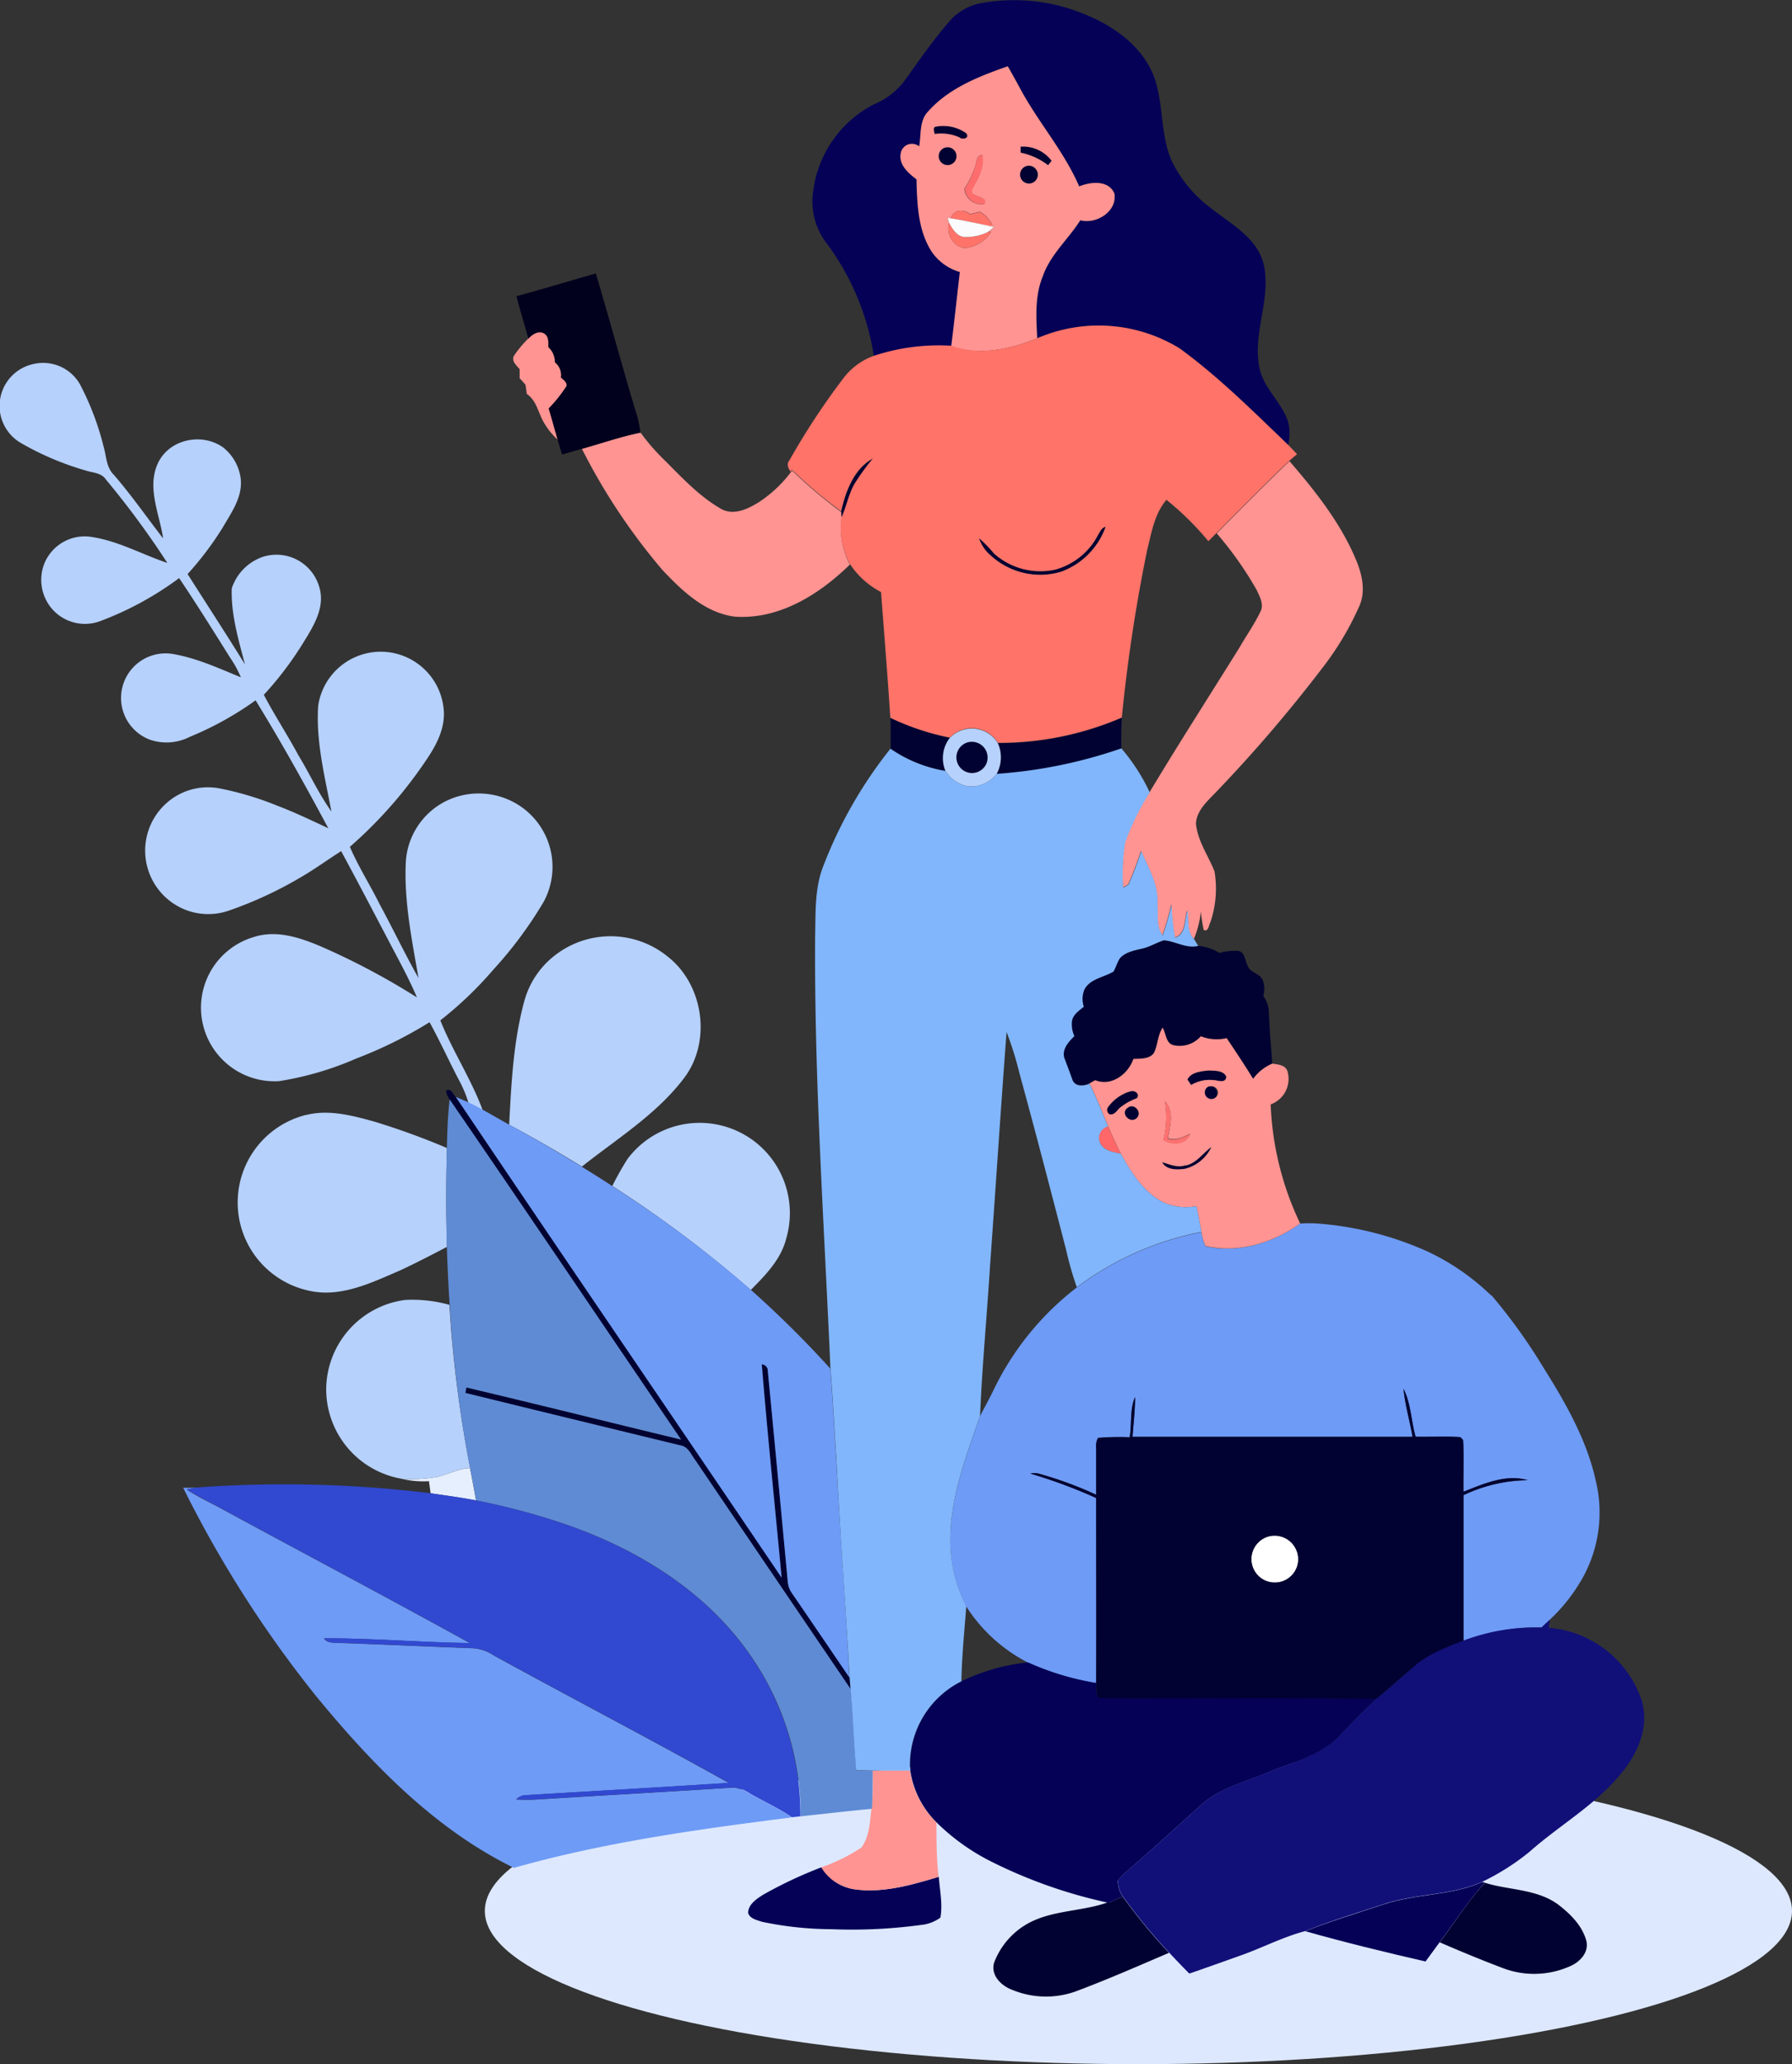 <svg xmlns="http://www.w3.org/2000/svg" viewBox="0 0 271 312"><rect x="0" y="0" width="271" height="312" fill="#333333" stroke="none"/><defs><style>.cls-1{fill:#6e9bf6;}.cls-2{fill:#fff;}.cls-3{fill:#e6effe;}.cls-4{fill:#dde8fe;}.cls-5{fill:#010232;}.cls-6{fill:#050156;}.cls-7{fill:#ff9492;}.cls-8{fill:#fe6d6d;}.cls-9{fill:#ff6769;}.cls-10{fill:#ff7369;}.cls-11{fill:#fbfbfd;}.cls-12{fill:#01011d;}.cls-13{fill:#b6d1fc;}.cls-14{fill:#5f8bd4;}.cls-15{fill:#81b6fc;}.cls-16{fill:#fd7171;}.cls-17{fill:#3149d1;}.cls-18{fill:#111078;}</style></defs><title>Asset 22</title><g id="Layer_2" data-name="Layer 2"><g id="Layer_1-2" data-name="Layer 1"><path class="cls-1" d="M196.61,184.94a19.68,19.68,0,0,1,2.66,0A49.47,49.47,0,0,1,216,189.22a35.41,35.41,0,0,1,9.43,6.52l.17.1a83.31,83.31,0,0,1,7.68,10.66c3.4,5.41,6.68,11.07,8.06,17.38a20.35,20.35,0,0,1-1.86,14.36,26.19,26.19,0,0,1-5.12,6.59L233.12,246a30.92,30.92,0,0,0-11.8,2.06q0-11,0-22.06a23.11,23.11,0,0,1,9.7-2.26c-3.27-1-6.68.56-9.71,1.75,0-2.61.11-5.23-.06-7.83-.1-.1-.29-.31-.38-.42-2.26-.17-4.54,0-6.8-.07-.68-2.39-.69-5-1.83-7.25.25,2.46.94,4.83,1.38,7.25H171.27c.13-2,.43-4,.38-6-.85,1.87-.46,4-.81,6.06a38.46,38.46,0,0,0-4.8.1,2.86,2.86,0,0,0-.27,1.59q0,3.49,0,7a56.31,56.31,0,0,0-8.45-3.12,2.9,2.9,0,0,0-1.49-.08,78,78,0,0,1,9.94,3.69c0,9.34,0,18.69,0,28a41.32,41.32,0,0,1-10.31-3.11,24.09,24.09,0,0,1-9.33-8.47,21.47,21.47,0,0,1-2.4-9.38c-.18-6.74,2.31-13.13,4.48-19.39.61-1.23,1.29-2.41,1.89-3.64a43.23,43.23,0,0,1,12.74-15.82,46.08,46.08,0,0,1,18.85-8.36,8,8,0,0,0,.61,2.14C187.29,189.48,192.52,187.88,196.61,184.94Z"/><path class="cls-2" d="M191.82,232.24a3.55,3.55,0,1,1-1.52,5.95A3.57,3.57,0,0,1,191.82,232.24Z"/><path class="cls-3" d="M66.08,223.24c1.7-.35,3.25-1.3,5-1.33.32,1.62.62,3.25.91,4.88-2.28-.44-4.58-.74-6.87-1.08-.08-.62-.17-1.23-.25-1.83a14,14,0,0,1-4.09-.35A22.75,22.75,0,0,0,66.08,223.24Z"/><ellipse class="cls-4" cx="172.16" cy="288.84" rx="98.84" ry="23.16"/><path class="cls-5" d="M141.68,19.12a6,6,0,0,1,4.46,1c.61.76-.58,1.07-1,.65a6.68,6.68,0,0,0-3.74-.51C141.25,19.84,141,19.16,141.68,19.12Z"/><path class="cls-5" d="M142.53,22.5a1.35,1.35,0,1,1-.09,2.15A1.37,1.37,0,0,1,142.53,22.5Z"/><path class="cls-5" d="M154.34,22.17a5.37,5.37,0,0,1,4.72,2.14l-.54.67a9.89,9.89,0,0,0-4.15-1.9C154.36,22.85,154.35,22.4,154.34,22.17Z"/><path class="cls-5" d="M154.91,25.23a1.35,1.35,0,1,1-.3,2.16A1.36,1.36,0,0,1,154.91,25.23Z"/><path class="cls-5" d="M127.22,77.36c.66-3,1.95-6.46,4.81-8a33.16,33.16,0,0,0-2.76,3.8c-.92,1.59-1.22,3.44-2,5.11C127.27,78.06,127.24,77.59,127.22,77.36Z"/><path class="cls-5" d="M166.08,80.82c.29-.47.52-1.06,1.12-1.19a11.24,11.24,0,0,1-6.74,6.79,11.05,11.05,0,0,1-10.53-2.37,5.83,5.83,0,0,1-1.87-2.7,19.06,19.06,0,0,1,2.26,2.32,10.55,10.55,0,0,0,9.26,2.43A10.42,10.42,0,0,0,166.08,80.82Z"/><path class="cls-5" d="M134.67,108.53a38.12,38.12,0,0,0,9,3,5,5,0,0,0-.65,5,20.49,20.49,0,0,1-8.32-3.36C134.69,111.62,134.7,110.07,134.67,108.53Z"/><path class="cls-5" d="M150.9,112.33a46.87,46.87,0,0,0,18.74-3.83c-.08,1.54-.09,3.08-.06,4.62A72.87,72.87,0,0,1,150.72,117,5.23,5.23,0,0,0,150.9,112.33Z"/><path class="cls-5" d="M146.25,112.23a2.37,2.37,0,1,1-1,3.89A2.39,2.39,0,0,1,146.25,112.23Z"/><path class="cls-5" d="M172.72,143.38c1.15-.27,2.17-.91,3.29-1.26,1.75.15,3.36,1.28,5.19.85a7.33,7.33,0,0,1,3.21,1.07,7.89,7.89,0,0,1,2.46-.32c1.68-.17,1.29,2.12,2.27,2.92.63.49,1.51.75,1.84,1.55a4,4,0,0,1,.07,2.36,4.39,4.39,0,0,1,.83,2.2c.08,2.67.34,5.34.52,8a6.94,6.94,0,0,0-2.9,2.3c-1.28-2.09-2.65-4.11-4-6.15a6.52,6.52,0,0,1-3.91-.28,4.25,4.25,0,0,1-4.19,1.33c-1.12-.31-1.07-1.78-1.59-2.63-.76,1.16-.71,2.61-1.32,3.83-.71,1-2.05.78-3.11.91-.81,2.28-3.32,4.17-5.77,3.21l-.88.48c-.83.38-2.09.48-2.54-.5-.41-1.16-.85-2.31-1.28-3.46-.31-1.33.69-2.37,1.54-3.23a4.3,4.3,0,0,1-.34-2.39c.23-.93,1.08-1.48,1.77-2.05a3.74,3.74,0,0,1,.11-2.64c.9-1.63,2.95-1.79,4.4-2.69.35-.64.56-1.36.95-2C170.2,143.89,171.55,143.72,172.72,143.38Z"/><path class="cls-5" d="M179.57,163.18c.54-1.12,2-1.24,3.13-1.37.93.05,2.33-.09,2.75.95-.11,1.09-1.29.54-1.94.51a5.44,5.44,0,0,0-3.38.74Z"/><path class="cls-5" d="M182.88,164.23a1,1,0,1,1-.23,1.9A1,1,0,0,1,182.88,164.23Z"/><path class="cls-5" d="M67.51,164.8c.7-.35,1,.62,1.42,1,16.33,24.27,32.85,48.4,49.27,72.6-1-10.75-2.13-21.49-3-32.25a1,1,0,0,1,.92,1.07q1.52,15.83,3,31.67a3.61,3.61,0,0,0,.74,2c2.88,4.2,5.73,8.41,8.6,12.61l.15,1.81Q116.88,238,105.14,220.74c-.66-.84-1.09-2.11-2.29-2.27-10.83-2.64-21.68-5.26-32.51-7.93l.16-.82c10.84,2.56,21.64,5.27,32.46,7.87-11.65-17.14-23.24-34.33-35-51.41C67.77,165.74,67.41,165.31,67.51,164.8Z"/><path class="cls-5" d="M170.77,165.05c.66-.44,1.77.27,1.12,1a8.81,8.81,0,0,0-2.42,1.34c-.54.4-.91,1.29-1.71,1.05a.76.76,0,0,1-.11-1.17A6.45,6.45,0,0,1,170.77,165.05Z"/><path class="cls-5" d="M170.43,167.55c.94-1,2.48.58,1.48,1.5S169.44,168.47,170.43,167.55Z"/><path class="cls-5" d="M179.3,176.17c1.65-.37,2.59-1.87,3.92-2.76a6,6,0,0,1-4,3.29c-1.17.18-2.82.23-3.44-1C176.89,176.05,178.1,176.62,179.3,176.17Z"/><path class="cls-5" d="M212.25,209.91c1.14,2.24,1.15,4.86,1.83,7.25,2.26.05,4.54-.1,6.8.07.09.11.28.32.38.42.17,2.6,0,5.22.06,7.83,3-1.19,6.44-2.71,9.71-1.75a23.11,23.11,0,0,0-9.7,2.26q0,11,0,22.06c-2.56,1-5.23,2-7.35,3.8-2,1.64-3.88,3.32-5.83,5-13.62-.21-27.24,0-40.85-.09-.46-.12-1.4.13-1.43-.57a9.28,9.28,0,0,1-.1-1.48v-.28c.05-9.35,0-18.7,0-28a78,78,0,0,0-9.94-3.69,2.9,2.9,0,0,1,1.49.08,56.31,56.31,0,0,1,8.45,3.12q0-3.49,0-7a2.86,2.86,0,0,1,.27-1.59,38.46,38.46,0,0,1,4.8-.1c.35-2,0-4.19.81-6.06,0,2-.25,4-.38,6h42.36C213.19,214.74,212.5,212.37,212.25,209.91Zm-20.43,22.33a3.55,3.55,0,1,0,4.35,4.49A3.58,3.58,0,0,0,191.82,232.24Z"/><path class="cls-5" d="M217.72,293.58c2.31-3,4.27-6.24,6.83-9,3.64,1.14,7.77.92,11,3.23,1.87,1.42,3.73,3.22,4.35,5.56.43,1.78-1.06,3.28-2.59,3.88a13.29,13.29,0,0,1-9.82.31C224.19,296.32,221,295,217.72,293.58Z"/><path class="cls-5" d="M167.72,287.59c.68-.33,1.37-.63,2.07-.92a82.7,82.7,0,0,0,7,8.5c-4.69,2-9.38,4.07-14.16,5.85a13.36,13.36,0,0,1-9.5-.23c-1.67-.6-3.36-2.2-2.79-4.14A11.41,11.41,0,0,1,155,291c3.77-2.32,8.41-2,12.49-3.44Z"/><path class="cls-6" d="M148.35.48a27.82,27.82,0,0,1,15.1,1.44c4.28,1.63,8.45,4.35,10.57,8.54s1.22,9.48,3.19,13.89a19.56,19.56,0,0,0,5.84,7.06c3.17,2.52,7.45,4.7,8.17,9.11.86,5.06-1.8,10-.76,15.08.63,3.13,3.4,5.2,4.34,8.19a7.27,7.27,0,0,1,0,3.47C189.54,62.2,184.33,57,178.41,52.67a23.42,23.42,0,0,0-21.55-1.54c-.13-3.13-.39-6.41.85-9.38,1.14-3.28,3.86-5.59,5.67-8.46,2.43.64,5.56-1.31,5.17-4-.86-2.11-3.6-1.83-5.34-1.11-2.32-5.37-6.29-9.79-9-14.93-.59-1.09-1.19-2.17-1.8-3.23-4.36,1.53-8.92,3.3-12.06,6.85-1.35,1.39-1,3.5-1.32,5.26a1.72,1.72,0,0,0-2.76,1.08c-.33,1.73,1.17,3,2.39,3.93.09,3.73.22,7.73,2.34,11a7.8,7.8,0,0,0,4.21,3c-.43,3.73-.83,7.48-1.3,11.22a31.24,31.24,0,0,0-11.75,1.53,38.4,38.4,0,0,0-7-16.92,10.36,10.36,0,0,1-2.18-8.1,17.18,17.18,0,0,1,9.12-13.07,11.18,11.18,0,0,0,4.53-3.38c2.27-3.13,4.45-6.34,7-9.25A8.29,8.29,0,0,1,148.35.48Z"/><path class="cls-6" d="M145.38,254.14a29.86,29.86,0,0,1,10.07-2.87,41.32,41.32,0,0,0,10.31,3.11v.28a9.28,9.28,0,0,0,.1,1.48c0,.7,1,.45,1.43.57,13.61.05,27.23-.12,40.85.09-2,1.79-3.8,3.69-5.61,5.63-2.89,3-7.07,3.93-10.77,5.48s-7.65,2.45-10.5,5.27c-3.65,3.29-7.29,6.59-11,9.8a7.84,7.84,0,0,0-1.21,1.3,4.22,4.22,0,0,0,.75,2.39c-.7.29-1.39.59-2.07.92l-.19,0a74.4,74.4,0,0,1-17.75-6.27,32.58,32.58,0,0,1-8.13-5.83,13.86,13.86,0,0,1-4-7.83A14.09,14.09,0,0,1,145.38,254.14Z"/><path class="cls-6" d="M115.44,286.37a65.8,65.8,0,0,1,8.79-4.13,7.07,7.07,0,0,0,5,3.32c4.33.61,8.64-.65,12.75-1.88.13,2.05.61,4.14.23,6.18a6.06,6.06,0,0,1-2.94,1.1,77.81,77.81,0,0,1-13.56.64,51.88,51.88,0,0,1-10.48-1.12c-.78-.27-1.82-.46-2.1-1.35C113.18,287.8,114.45,287,115.44,286.37Z"/><path class="cls-6" d="M209.22,287.86c4.88-1.65,10.21-1.29,14.95-3.4l.38.1c-2.56,2.78-4.52,6-6.83,9l-2.14,2.92c-6.1-1.4-12.18-2.88-18.2-4.58C201.26,290.39,205.26,289.16,209.22,287.86Z"/><path class="cls-7" d="M140.34,16.87c3.14-3.55,7.7-5.32,12.06-6.85.61,1.06,1.21,2.14,1.8,3.23,2.72,5.14,6.69,9.56,9,14.93,1.74-.72,4.48-1,5.34,1.11.39,2.69-2.74,4.64-5.17,4-1.81,2.87-4.53,5.18-5.67,8.46-1.24,3-1,6.25-.85,9.38-4,1.64-8.71,2.7-13,1.2.47-3.74.87-7.49,1.3-11.22a7.8,7.8,0,0,1-4.21-3c-2.12-3.23-2.25-7.23-2.34-11-1.22-.93-2.72-2.2-2.39-3.93A1.72,1.72,0,0,1,139,22.13C139.32,20.37,139,18.26,140.34,16.87Zm1.34,2.25c-.7,0-.43.72-.33,1.14a6.68,6.68,0,0,1,3.74.51c.47.42,1.66.11,1-.65A6,6,0,0,0,141.68,19.12Zm.85,3.38a1.35,1.35,0,1,0,2.12,1A1.35,1.35,0,0,0,142.53,22.5Zm11.81-.33c0,.23,0,.68,0,.91a9.89,9.89,0,0,1,4.15,1.9l.54-.67A5.37,5.37,0,0,0,154.34,22.17Zm-6.9,3.07a13.91,13.91,0,0,1-1.6,3.29,2.56,2.56,0,0,0,3,2.3c.71-1.29-2.39-.93-1.83-2.24.87-1.59,1.87-3.26,1.53-5.16C147.61,23.48,147.71,24.55,147.44,25.24Zm7.47,0a1.35,1.35,0,1,0,2,1.53A1.36,1.36,0,0,0,154.91,25.23ZM143.81,33l-.51-.08c.06.19.17.57.22.76-.52,1.6.72,3.85,2.55,3.78A5.13,5.13,0,0,0,149.91,35l-.58.12c.35-.25.68-.51,1-.77l-1-.26.74-.08a4.54,4.54,0,0,0-1.88-2l-1.51.35C145.81,31.56,144.11,31.68,143.81,33Z"/><path class="cls-7" d="M79.89,51.18c.58-.62,1.4-1.33,2.28-.84s.72,1.37.75,2.12a3.11,3.11,0,0,1,1,2.31,2.42,2.42,0,0,1,.9,2.28c.36.35.9.67.88,1.26A21.48,21.48,0,0,1,83,61.74c.46,1.58.91,3.15,1.35,4.73a10.8,10.8,0,0,1-2.19-2.76c-.78-1.42-1.06-3.2-2.49-4.16-.07-.47-.13-.93-.2-1.39-.29-.34-.59-.67-.89-1V55.8c-.44-.55-1.2-1.12-.91-1.93A15.67,15.67,0,0,1,79.89,51.18Z"/><path class="cls-7" d="M88,67.84C91,67,93.87,66,96.87,65.39a32.39,32.39,0,0,0,3.79,4.33c2.56,2.57,5.1,5.28,8.26,7.12,1.94,1.21,4.24.08,5.94-1a19.54,19.54,0,0,0,4.72-4.44l.19-.29a73.3,73.3,0,0,0,7.45,6.29c0,.23,0,.7.06.93a11.55,11.55,0,0,0,1.25,7c-4.61,4.51-10.69,8.34-17.39,7.88-4.52-.57-8-3.91-11-7.1A92.59,92.59,0,0,1,88,67.84Z"/><path class="cls-7" d="M184,80.62c3.64-3.67,7.28-7.34,11-10.92,4,4.63,7.86,9.5,10.18,15.19.85,2.13,1.36,4.58.37,6.76a44.88,44.88,0,0,1-5.77,9.57A217.26,217.26,0,0,1,184,119.62c-1.31,1.4-3,2.78-3.14,4.83.23,2.66,1.87,4.86,2.81,7.27a15.83,15.83,0,0,1-.63,7.69c-.26.43-.27,1.45-1,1.17a20.74,20.74,0,0,1-.43-2.81,15.24,15.24,0,0,1-1.06,4.16c-1.15-1.14-.77-2.88-1-4.34-.48,1.35-.18,3.61-1.89,4.09a35.81,35.81,0,0,1-.53-5,41.71,41.71,0,0,1-1.34,4.68c-1.06-1.37-.61-3.25-.79-4.86.17-2.86-1.39-5.36-2.45-7.9a51.25,51.25,0,0,1-1.94,5.09l-.79.45a29.51,29.51,0,0,1,.3-6.84,37,37,0,0,1,3.72-7.55c4.44-7.4,9.12-14.66,13.68-22,1-1.73,2.18-3.41,3.06-5.23.62-1.1-.06-2.32-.53-3.33A53.07,53.07,0,0,0,184,80.62Z"/><path class="cls-7" d="M174.5,159.17c.61-1.22.56-2.67,1.32-3.83.52.85.47,2.32,1.59,2.63a4.25,4.25,0,0,0,4.19-1.33,6.52,6.52,0,0,0,3.91.28c1.34,2,2.71,4.06,4,6.15a6.94,6.94,0,0,1,2.9-2.3c.84.13,2,.19,2.29,1.16a4.09,4.09,0,0,1-2.54,5,45.78,45.78,0,0,0,4.46,18c-4.09,2.94-9.32,4.54-14.32,3.41a8,8,0,0,1-.61-2.14c-.24-1.3-.49-2.59-.75-3.88a8.61,8.61,0,0,1-4.87-.51c-3.07-1.49-5-4.53-6.57-7.42-.7-1.36-1.32-2.77-1.93-4.17-.91-2.17-1.76-4.36-2.82-6.46l.88-.48c2.45,1,5-.93,5.77-3.21C172.45,160,173.79,160.13,174.5,159.17Zm5.07,4,.56.83a5.44,5.44,0,0,1,3.38-.74c.65,0,1.83.58,1.94-.51-.42-1-1.82-.9-2.75-.95C181.6,161.94,180.11,162.06,179.57,163.18Zm3.31,1a1,1,0,1,0,1.32,1A1,1,0,0,0,182.88,164.23Zm-12.11.82a6.45,6.45,0,0,0-3.12,2.24.76.76,0,0,0,.11,1.17c.8.24,1.17-.65,1.71-1.05a8.81,8.81,0,0,1,2.42-1.34C172.54,165.32,171.43,164.61,170.77,165.05Zm5.38,1.4a14.1,14.1,0,0,1-.2,5.89c1.28.83,3.44.79,4-.9-1,.49-2.15,1.06-3.33.67C176.91,170.28,177.63,168,176.15,166.45Zm-5.72,1.1c-1,.92.55,2.41,1.48,1.5S171.37,166.52,170.43,167.55Zm8.87,8.62c-1.2.45-2.41-.12-3.55-.45.62,1.21,2.27,1.16,3.44,1a6,6,0,0,0,4-3.29C181.89,174.3,181,175.8,179.3,176.17Z"/><path class="cls-7" d="M131.93,267.64c1.9,0,3.79,0,5.69,0a13.86,13.86,0,0,0,4,7.83c0,2.74,0,5.49.32,8.22-4.11,1.23-8.42,2.49-12.75,1.88a7.07,7.07,0,0,1-5-3.32,26.47,26.47,0,0,0,6.09-3c1.21-1.66,1.26-3.83,1.5-5.8S132,269.56,131.93,267.64Z"/><path class="cls-8" d="M147.44,25.24c.27-.69.17-1.76,1.15-1.81.34,1.9-.66,3.57-1.53,5.16-.56,1.31,2.54.95,1.83,2.24a2.56,2.56,0,0,1-3-2.3A13.91,13.91,0,0,0,147.44,25.24Z"/><path class="cls-9" d="M166.5,173a1.81,1.81,0,0,1,1.06-2.78c.61,1.4,1.23,2.81,1.93,4.17C168.43,174.14,167.15,174,166.5,173Z"/><path class="cls-10" d="M143.81,33c.3-1.32,2-1.44,2.87-.6l1.51-.35a4.54,4.54,0,0,1,1.88,2l-.74.08C147.49,33.72,145.66,33.27,143.81,33Z"/><path class="cls-10" d="M146.07,37.46c-1.83.07-3.07-2.18-2.55-3.78.49.89,1.1,1.93,2.19,2.14a7.6,7.6,0,0,0,3.62-.71l.58-.12A5.13,5.13,0,0,1,146.07,37.46Z"/><path class="cls-10" d="M156.86,51.13a23.42,23.42,0,0,1,21.55,1.54c5.92,4.32,11.13,9.53,16.41,14.59.45.45.89.92,1.33,1.39l-1.18,1c-3.73,3.58-7.37,7.25-11,10.92l-1.23,1.23a44.59,44.59,0,0,0-6.34-6.25c-1.83,2.13-2.26,5-2.93,7.65a247.29,247.29,0,0,0-3.82,25.25,46.87,46.87,0,0,1-18.74,3.83,4.62,4.62,0,0,0-7.27-.79,38.12,38.12,0,0,1-9-3c-.4-6.33-.93-12.65-1.4-19a12.63,12.63,0,0,1-4.74-4.29,11.55,11.55,0,0,1-1.25-7c.77-1.67,1.07-3.52,2-5.11a33.16,33.16,0,0,1,2.76-3.8c-2.86,1.52-4.15,5-4.81,8a73.3,73.3,0,0,1-7.45-6.29l-.19.29c-.4-.56-.64-1.18-.15-1.76a109.12,109.12,0,0,1,8.09-12.3,10,10,0,0,1,4.63-3.44,31.24,31.24,0,0,1,11.75-1.53C148.15,53.83,152.82,52.77,156.86,51.13Zm9.22,29.69a10.42,10.42,0,0,1-6.5,5.28,10.55,10.55,0,0,1-9.26-2.43,19.06,19.06,0,0,0-2.26-2.32,5.83,5.83,0,0,0,1.87,2.7,11.05,11.05,0,0,0,10.53,2.37,11.24,11.24,0,0,0,6.74-6.79C166.6,79.76,166.37,80.35,166.08,80.82Z"/><path class="cls-11" d="M143.3,32.92l.51.08c1.85.27,3.68.72,5.52,1.08l1,.26c-.34.26-.67.52-1,.77a7.6,7.6,0,0,1-3.62.71c-1.09-.21-1.7-1.25-2.19-2.14C143.47,33.49,143.36,33.11,143.3,32.92Z"/><path class="cls-12" d="M78.11,44.77c4-1.09,8-2.3,12-3.44C92.12,48.13,94,55,96,61.75a16.3,16.3,0,0,1,.84,3.64C93.87,66,91,67,88,67.84l-3,.86c-.23-.75-.45-1.49-.67-2.23-.44-1.58-.89-3.15-1.35-4.73a21.48,21.48,0,0,0,2.74-3.43c0-.59-.52-.91-.88-1.26a2.42,2.42,0,0,0-.9-2.28,3.11,3.11,0,0,0-1-2.31c0-.75.11-1.77-.75-2.12s-1.7.22-2.28.84C79.32,49,78.63,46.92,78.11,44.77Z"/><path class="cls-13" d="M5.16,55a6.41,6.41,0,0,1,6.94,3.1,42,42,0,0,1,3.57,9.42c.42,1.42.39,3.08,1.5,4.2,2.68,3.08,5,6.44,7.5,9.66-.55-3.71-2.5-7.69-.79-11.36s6.67-4.66,9.85-2.4a7.14,7.14,0,0,1,2.69,4.91c.21,2.71-1.46,5-2.76,7.24a48.35,48.35,0,0,1-5.29,7c2.89,4.55,5.84,9.07,8.68,13.66-1-3.77-2.13-7.56-2-11.5a7.55,7.55,0,0,1,4.63-4.74,6.74,6.74,0,0,1,8.63,4.63c.87,3-.9,5.83-2.41,8.27a51.14,51.14,0,0,1-6,7.93c1.62,3.1,3.54,6,5.22,9.13,1.71,2.8,3.07,5.82,5,8.51-1-5.3-2.37-10.61-2-16a9.56,9.56,0,0,1,19,.86c.15,2.6-1.08,5-2.48,7.09A66.8,66.8,0,0,1,52.91,128c1.29,3,3.06,5.76,4.51,8.69,2,3.68,3.8,7.48,5.87,11.14-1-5.79-2.21-11.61-1.92-17.52a11,11,0,0,1,6-9.19,11.25,11.25,0,0,1,11.44.82,11.08,11.08,0,0,1,3.4,14.38,61.47,61.47,0,0,1-7.62,10.26,56.38,56.38,0,0,1-8,7.65c1.86,4.65,4.67,8.88,6.41,13.58-.71-.37-1.42-.76-2.15-1.11a18.09,18.09,0,0,0-1.42-3.4c-1.53-2.91-2.88-5.91-4.47-8.79A64.46,64.46,0,0,1,53.87,160a47.64,47.64,0,0,1-11.69,3.42,11.13,11.13,0,0,1-3.79-21.79c3.44-1.11,7,.09,10.17,1.44a107.39,107.39,0,0,1,14.49,7.69c-1.22-2.9-2.76-5.65-4.21-8.43-2.4-4.57-4.79-9.14-7.25-13.68-2.07,1.31-4.05,2.77-6.19,4a59.48,59.48,0,0,1-10.82,5A9.49,9.49,0,0,1,28,137.5a9.61,9.61,0,0,1-2.94-16,9.41,9.41,0,0,1,8-2.36,47.25,47.25,0,0,1,8.84,2.63c2.65,1,5.19,2.23,7.75,3.42-3.51-6.54-7.1-13-11-19.34l-.61.44a48.74,48.74,0,0,1-9.33,5.08,7.73,7.73,0,0,1-6,.45,6.74,6.74,0,0,1,3.25-13c3.66.59,7.06,2.16,10.47,3.56a16.87,16.87,0,0,0-1.65-3c-2.5-4-5-8-7.69-12A48.48,48.48,0,0,1,15,93.94a6.6,6.6,0,0,1-7-1.76A6.72,6.72,0,0,1,6.78,85a6.61,6.61,0,0,1,6.53-3.91c4.26.49,8,2.66,12,4A131.84,131.84,0,0,0,16,72.46c-.66-1-2-1-3-1.33A43.77,43.77,0,0,1,3.23,67,6.48,6.48,0,0,1,5.16,55Z"/><path class="cls-13" d="M143.63,111.54a4.62,4.62,0,0,1,7.27.79,5.23,5.23,0,0,1-.18,4.64,4.85,4.85,0,0,1-4.37,1.88,5.19,5.19,0,0,1-3.37-2.32A5,5,0,0,1,143.63,111.54Zm2.62.69a2.37,2.37,0,1,0,3,3A2.39,2.39,0,0,0,146.25,112.23Z"/><path class="cls-13" d="M84,144.34a13.69,13.69,0,0,1,17,.27c5.4,4.24,6.63,12.79,2.48,18.3S93.32,172.1,88,176.33C84.39,174.1,80.73,172,77,170c.33-6.27.63-12.63,2.3-18.72A13.07,13.07,0,0,1,84,144.34Z"/><path class="cls-13" d="M46.3,168.53c3.45-.87,7,.09,10.3,1a109.65,109.65,0,0,1,11,4q-.23,7.47,0,14.93c-2.35,1.23-4.7,2.45-7.1,3.57-4.3,1.84-8.93,4.14-13.73,3.07a13.64,13.64,0,0,1-.41-26.6Z"/><path class="cls-13" d="M94.91,175.16a13.64,13.64,0,0,1,24,12c-.78,3.18-3.14,5.57-5.37,7.82A176.45,176.45,0,0,0,92.6,179.26,44.46,44.46,0,0,1,94.91,175.16Z"/><path class="cls-13" d="M49.33,210.17a13.71,13.71,0,0,1,11.91-13.68,20.64,20.64,0,0,1,6.72.74,191.4,191.4,0,0,0,3.14,24.68c-1.77,0-3.32,1-5,1.33a22.75,22.75,0,0,1-5.28.29A13.74,13.74,0,0,1,49.33,210.17Z"/><path class="cls-1" d="M68.93,165.8c.66.28,1.32.56,2,.87s1.44.74,2.15,1.11L77,170c3.7,2,7.36,4.14,11,6.37,1.55.95,3.1,1.92,4.62,2.93a176.45,176.45,0,0,1,20.94,15.67,156.39,156.39,0,0,1,12,11.89c.38,4.56.59,9.14.9,13.71.59,11,1.42,22,2,33-2.87-4.2-5.72-8.41-8.6-12.61a3.61,3.61,0,0,1-.74-2q-1.48-15.84-3-31.67a1,1,0,0,0-.92-1.07c.88,10.76,2,21.5,3,32.25C101.78,214.2,85.26,190.07,68.93,165.8Z"/><path class="cls-1" d="M27.7,224.88c.68,0,1.36,0,2,0q-.72.1-1.44.27c1.72,1.16,3.61,2,5.42,3,12.45,6.75,25,13.38,37.37,20.21-7.35-.1-14.7-.75-22.06-.72.4.66,1.17.64,1.85.68,6.8.23,13.6.56,20.4.8a6.54,6.54,0,0,1,3.47,1.13c11.8,6.47,23.74,12.68,35.48,19.24-10.22.67-20.46,1.24-30.69,1.86a2,2,0,0,0-1.45.65,29.9,29.9,0,0,0,3.14,0c9.92-.62,19.85-1.17,29.77-1.81a5.29,5.29,0,0,1,2.41.92c2.1,1.22,4.34,2.22,6.35,3.59-14.13,1.8-28.31,3.75-42,7.63-12-5.87-21.47-15.7-29.86-25.89A173.32,173.32,0,0,1,27.7,224.88Z"/><path class="cls-14" d="M68,166.18c11.74,17.08,23.33,34.27,35,51.41-10.82-2.6-21.62-5.31-32.46-7.87l-.16.82c10.83,2.67,21.68,5.29,32.51,7.93,1.2.16,1.63,1.43,2.29,2.27q11.72,17.31,23.48,34.58c.36,4.08.49,8.17.85,12.25l2.46.07c0,1.92,0,3.84-.11,5.76-3.59.34-7.18.76-10.77,1.14a42.32,42.32,0,0,0-7.57-24.28c-6.51-9.48-16.67-15.85-27.37-19.64A104.15,104.15,0,0,0,72,226.79c-.29-1.63-.59-3.26-.91-4.88A191.4,191.4,0,0,1,68,197.23c-.19-2.91-.33-5.83-.42-8.74q-.2-7.47,0-14.93C67.64,171.1,67.71,168.63,68,166.18Z"/><path class="cls-15" d="M124.56,130.77a66.57,66.57,0,0,1,10.1-17.6,20.49,20.49,0,0,0,8.32,3.36,5.19,5.19,0,0,0,3.37,2.32,4.85,4.85,0,0,0,4.37-1.88,72.87,72.87,0,0,0,18.86-3.85,29,29,0,0,1,4.3,6.67,37,37,0,0,0-3.72,7.55,29.51,29.51,0,0,0-.3,6.84l.79-.45a51.25,51.25,0,0,0,1.94-5.09c1.06,2.54,2.62,5,2.45,7.9.18,1.61-.27,3.49.79,4.86a41.71,41.71,0,0,0,1.34-4.68,35.81,35.81,0,0,0,.53,5c1.71-.48,1.41-2.74,1.89-4.09.22,1.46-.16,3.2,1,4.34.21.34.41.69.62,1-1.83.43-3.44-.7-5.19-.85-1.12.35-2.14,1-3.29,1.26s-2.52.51-3.37,1.46c-.39.61-.6,1.33-.95,2-1.45.9-3.5,1.06-4.4,2.69a3.74,3.74,0,0,0-.11,2.64c-.69.57-1.54,1.12-1.77,2.05a4.3,4.3,0,0,0,.34,2.39c-.85.86-1.85,1.9-1.54,3.23.43,1.15.87,2.3,1.28,3.46.45,1,1.71.88,2.54.5,1.06,2.1,1.91,4.29,2.82,6.46A1.81,1.81,0,0,0,166.5,173c.65,1,1.93,1.13,3,1.39,1.6,2.89,3.5,5.93,6.57,7.42a8.61,8.61,0,0,0,4.87.51c.26,1.29.51,2.58.75,3.88a46.08,46.08,0,0,0-18.85,8.36,51.69,51.69,0,0,1-1.64-5.75c-2.31-8.9-4.62-17.8-7.05-26.66a49.38,49.38,0,0,0-1.93-6.16c-.89,11.78-1.65,23.58-2.5,35.36-.47,7.56-1.19,15.1-1.51,22.67-2.17,6.26-4.66,12.65-4.48,19.39a21.47,21.47,0,0,0,2.4,9.38c-.29,3.78-.67,7.55-.74,11.34a14.09,14.09,0,0,0-7.76,13.49c-1.9,0-3.79,0-5.69,0l-2.46-.07c-.36-4.08-.49-8.17-.85-12.25l-.15-1.81c-.62-11-1.45-22-2-33-.31-4.57-.52-9.15-.9-13.71-.94-21.75-2.45-43.5-2.31-65.27C123.36,137.93,123.17,134.18,124.56,130.77Z"/><path class="cls-16" d="M176.15,166.45c1.48,1.52.76,3.83.44,5.66,1.18.39,2.28-.18,3.33-.67-.53,1.69-2.69,1.73-4,.9A14.1,14.1,0,0,0,176.15,166.45Z"/><path class="cls-17" d="M29.73,224.84a182.2,182.2,0,0,1,35.41.87c2.29.34,4.59.64,6.87,1.08a104.15,104.15,0,0,1,14.1,3.83c10.7,3.79,20.86,10.16,27.37,19.64a42.32,42.32,0,0,1,7.57,24.28l-1.3.14c-2-1.37-4.25-2.37-6.35-3.59a5.29,5.29,0,0,0-2.41-.92c-9.92.64-19.85,1.19-29.77,1.81a29.9,29.9,0,0,1-3.14,0,2,2,0,0,1,1.45-.65c10.23-.62,20.47-1.19,30.69-1.86-11.74-6.56-23.68-12.77-35.48-19.24a6.54,6.54,0,0,0-3.47-1.13c-6.8-.24-13.6-.57-20.4-.8-.68,0-1.45,0-1.85-.68,7.36,0,14.71.62,22.06.72-12.4-6.83-24.92-13.46-37.37-20.21-1.81-1-3.7-1.88-5.42-3Q29,224.95,29.73,224.84Z"/><path class="cls-18" d="M233.12,246l1.23-1.16c0,.4-.1.8-.14,1.2a16.2,16.2,0,0,1,14.09,11.08c1.14,3.95-.65,8-3.18,11-3.88,4.74-9.3,7.77-13.83,11.79a35.74,35.74,0,0,1-7.12,4.52c-4.74,2.11-10.07,1.75-14.95,3.4-4,1.3-8,2.53-11.84,4.06-3.52.92-6.73,2.66-10.16,3.82q-3.67,1.32-7.36,2.6c-1-1-2.05-2.1-3.05-3.17a82.7,82.7,0,0,1-7-8.5,4.22,4.22,0,0,1-.75-2.39,7.84,7.84,0,0,1,1.21-1.3c3.72-3.21,7.36-6.51,11-9.8,2.85-2.82,6.9-3.77,10.5-5.27s7.88-2.52,10.77-5.48c1.81-1.94,3.65-3.84,5.61-5.63,2-1.63,3.87-3.31,5.83-5,2.12-1.82,4.79-2.79,7.35-3.8A30.92,30.92,0,0,1,233.12,246Z"/></g></g></svg>